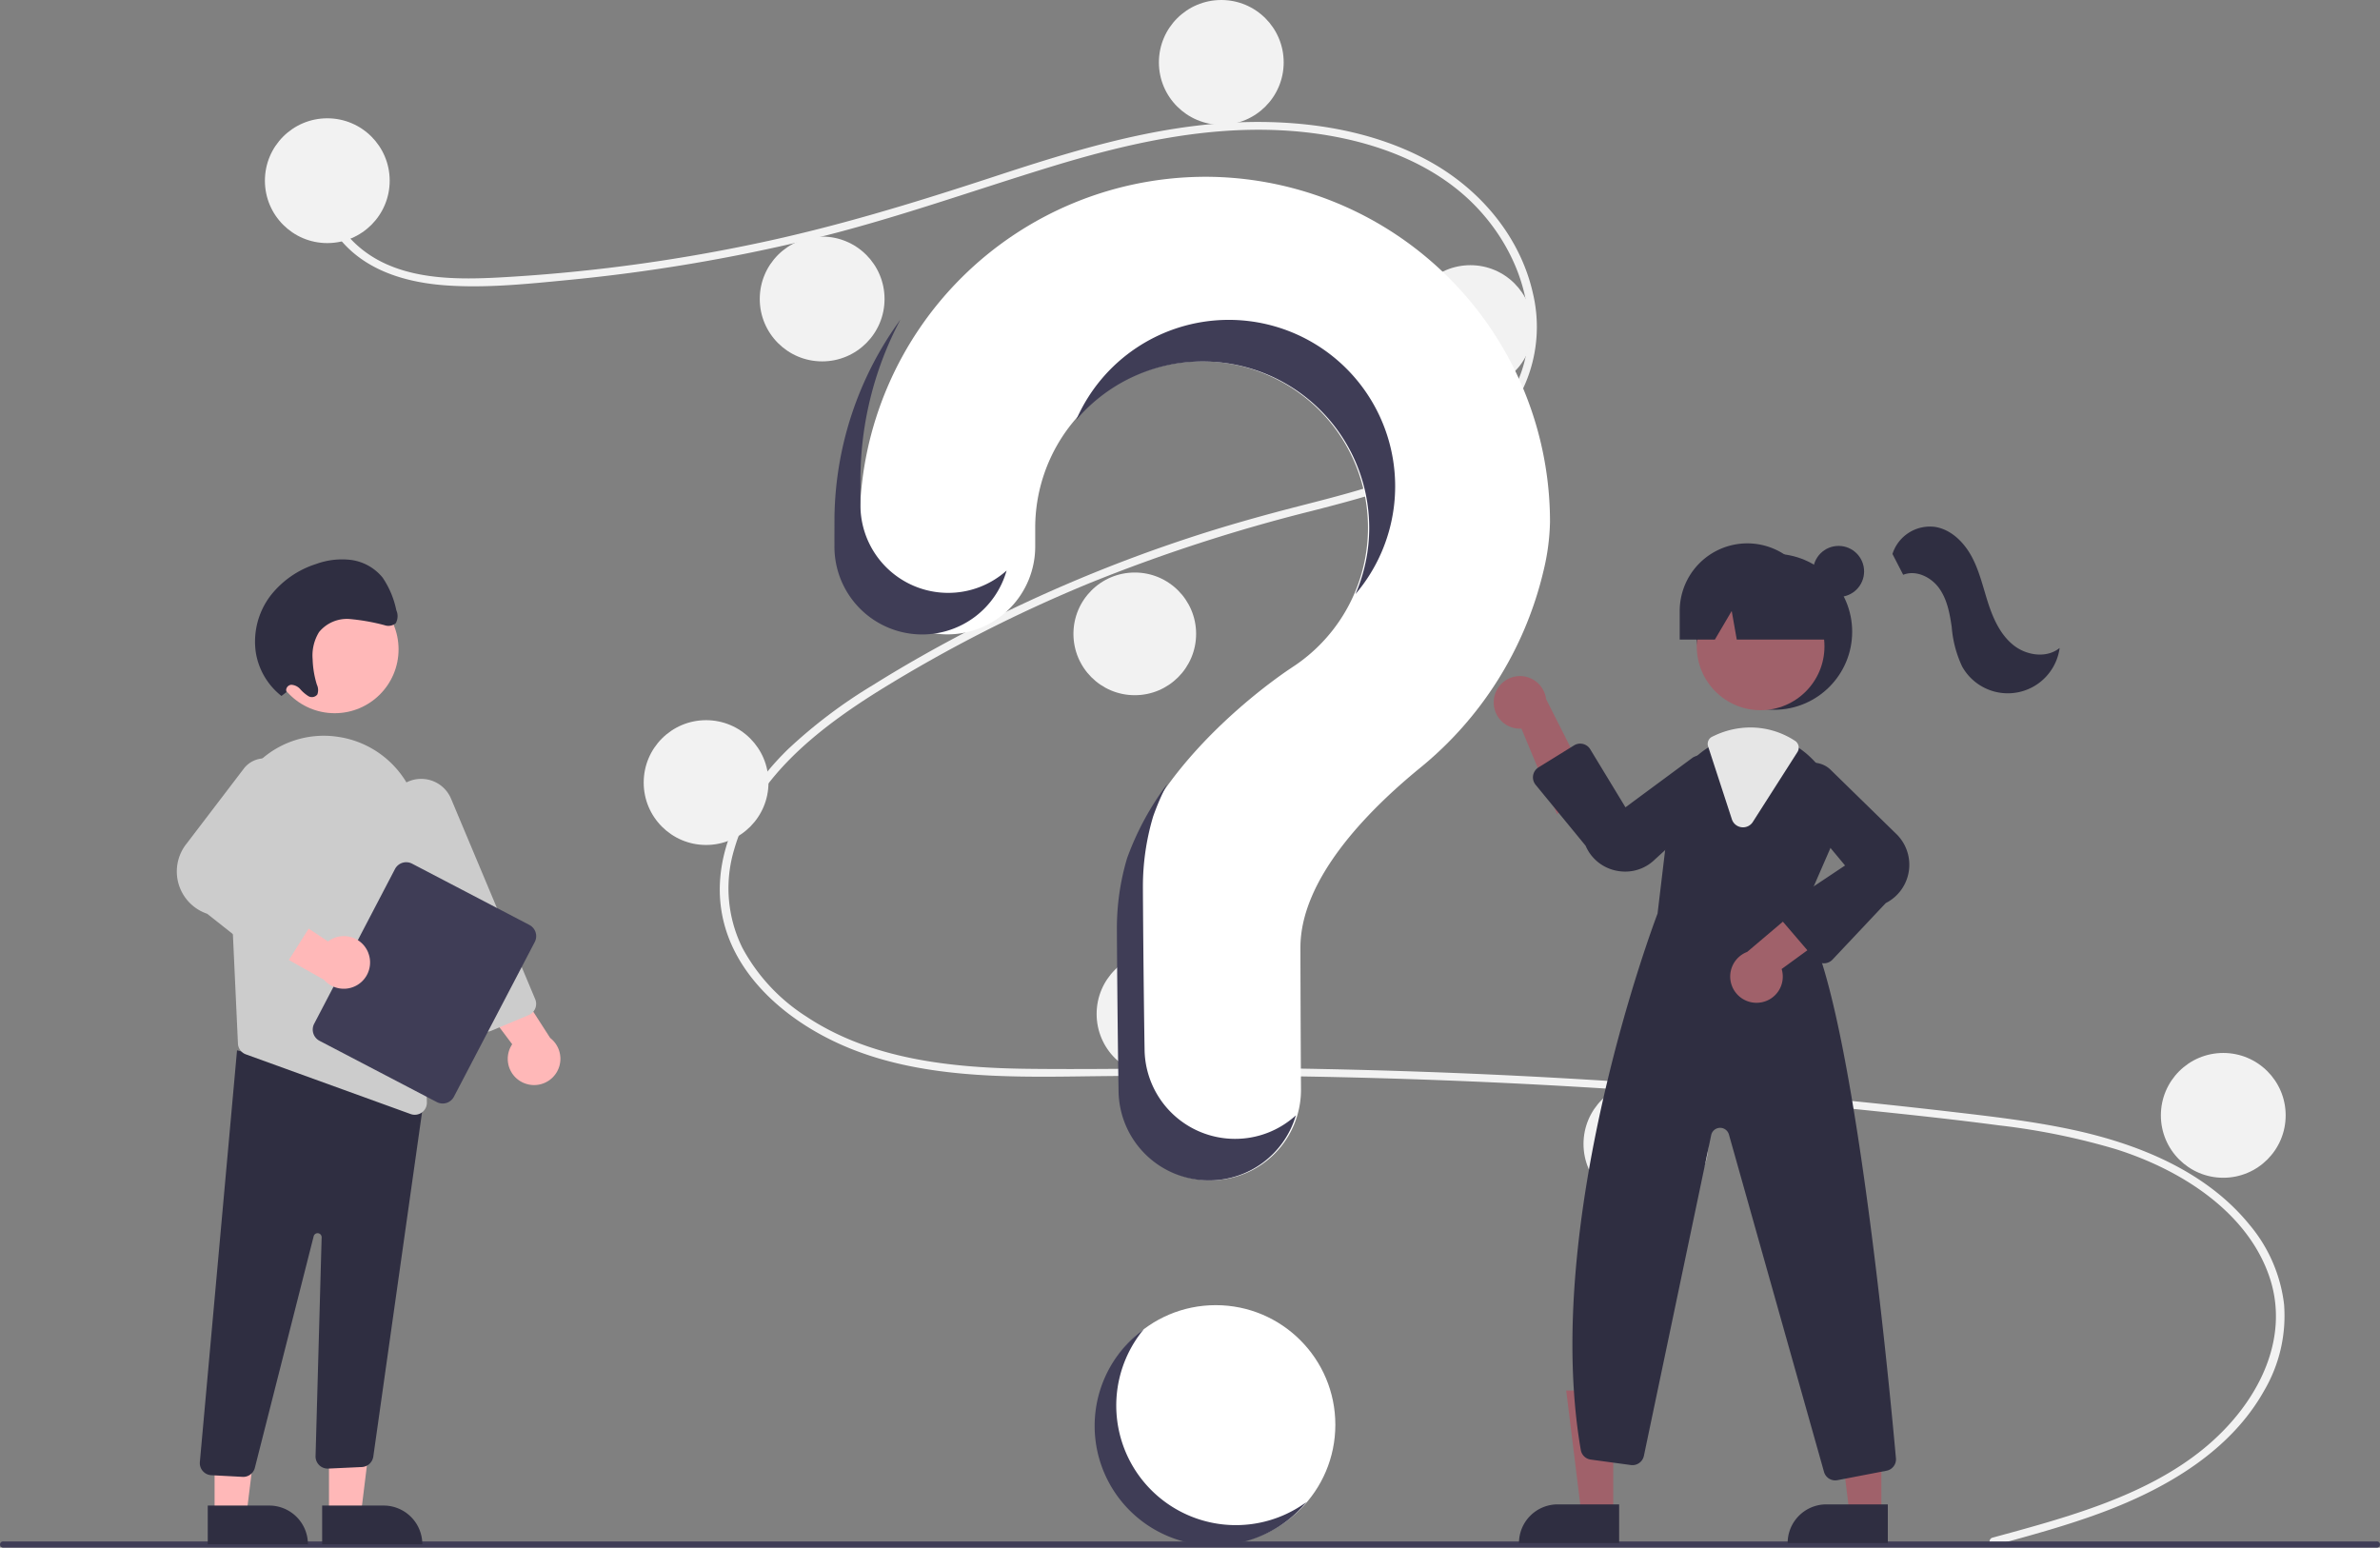 <svg xmlns="http://www.w3.org/2000/svg" width="417.115" height="271.226" viewBox="0 0 417.115 271.226"><rect x="0" y="0" width="417.115" height="271.226" fill="#808080" stroke="none"/><defs><style>.a{fill:#fff;}.b{fill:#f2f2f2;}.c{fill:#3f3d56;}.d{fill:#2f2e41;}.e{fill:#a0616a;}.f{fill:#e6e6e6;}.g{fill:#ffb8b8;}.h{fill:#ccc;}</style></defs><g transform="translate(0)"><ellipse class="a" cx="20.959" cy="20.959" rx="20.959" ry="20.959" transform="translate(192.112 228.732)"/><path class="b" d="M594.2,447.371c12.938-3.521,26.693-7.194,36.954-15.565,9.169-7.481,15.359-18.9,11.561-30.123-3.791-11.2-15.145-18.661-26.868-22.374a120.025,120.025,0,0,0-20.559-4.192c-7.559-1-15.151-1.815-22.74-2.6q-46.091-4.778-92.53-5.837c-15.276-.349-30.549-.34-45.828-.139-13.645.18-28.015.175-40.673-5.081-9.843-4.087-18.777-11.523-21.52-21.294-3.166-11.279,2.674-22.766,11.051-30.934a88.055,88.055,0,0,1,14.9-11.262c5.775-3.615,11.752-6.974,17.858-10.11a261.556,261.556,0,0,1,37.59-15.705c6.408-2.112,12.911-3.934,19.471-5.614,5.539-1.419,11.1-2.84,16.448-4.774,10.349-3.738,20.191-10.07,22.823-20.45,2.494-9.838-1.711-20.518-9.082-27.826-8.528-8.455-21.387-12.162-33.715-12.762-13.84-.673-27.361,2.466-40.37,6.45-13.874,4.249-27.45,9.135-41.617,12.577a306.131,306.131,0,0,1-42.833,7.216c-7.08.683-14.374,1.455-21.5.932-5.969-.438-11.908-2.029-16.307-5.868-3.772-3.292-6.019-7.816-5.246-12.59.14-.867,1.594-.5,1.454.363-.94,5.812,3.419,11.167,8.79,13.91,6.208,3.171,13.763,3.175,20.674,2.812a296.638,296.638,0,0,0,44.5-5.83c14.375-2.976,28.237-7.229,42.083-11.773,13.15-4.316,26.594-8.528,40.643-9.462,12.19-.811,25.013.8,35.633,6.572,9.333,5.074,16.2,13.536,18.383,23.246a25.4,25.4,0,0,1-8.748,25.66c-8.206,6.856-19.457,9.787-29.943,12.486a293.456,293.456,0,0,0-38.91,12.623,252.312,252.312,0,0,0-36.6,18.649c-11.185,6.927-22.222,15.642-25.76,28a23.565,23.565,0,0,0,1.414,17.3,32.623,32.623,0,0,0,11.192,12.037c11.222,7.484,25.366,9.02,38.921,9.173,15.224.172,30.449-.294,45.678-.067q46.555.692,92.919,5.136,11.618,1.114,23.206,2.464c6.949.809,13.921,1.613,20.753,3.05,12.148,2.555,23.968,7.469,31.519,16.8a26.5,26.5,0,0,1,6.006,13.872,25.91,25.91,0,0,1-3.509,15.182c-5.8,10.339-16.658,16.915-28.191,21.235-6.177,2.314-12.585,4.067-18.98,5.808a.69.69,0,1,1-.4-1.318Z" transform="translate(-244.975 -177.898)"/><ellipse class="b" cx="10.935" cy="10.935" rx="10.935" ry="10.935" transform="translate(46.427 20.732)"/><ellipse class="b" cx="10.935" cy="10.935" rx="10.935" ry="10.935" transform="translate(133.154 41.463)"/><ellipse class="b" cx="10.935" cy="10.935" rx="10.935" ry="10.935" transform="translate(203.107)"/><ellipse class="b" cx="10.935" cy="10.935" rx="10.935" ry="10.935" transform="translate(246.765 46.475)"/><ellipse class="b" cx="10.75" cy="10.75" rx="10.75" ry="10.75" transform="translate(188.129 100.336)"/><ellipse class="b" cx="10.935" cy="10.935" rx="10.935" ry="10.935" transform="translate(112.813 126.213)"/><ellipse class="b" cx="10.935" cy="10.935" rx="10.935" ry="10.935" transform="translate(192.192 166.765)"/><ellipse class="b" cx="10.935" cy="10.935" rx="10.935" ry="10.935" transform="translate(277.524 189.547)"/><ellipse class="b" cx="10.935" cy="10.935" rx="10.935" ry="10.935" transform="translate(378.712 184.535)"/><path class="a" d="M532.387,220.371a60.654,60.654,0,0,0-60.043,59.605c0,.3-.006,2.429-.006,5.21a15.377,15.377,0,0,0,15.374,15.376h0a15.386,15.386,0,0,0,15.383-15.4c0-1.9,0-3.2,0-3.285a29.161,29.161,0,1,1,44.89,24.55l.005.006s-21.884,14.088-28.556,33.415h.006a42.83,42.83,0,0,0-1.765,12.2c0,1.7.1,16.549.293,28.6a15.85,15.85,0,0,0,15.852,15.593h0a15.855,15.855,0,0,0,15.854-15.952c-.067-11.04-.1-23.895-.1-24.828,0-11.867,11.448-23.691,20.852-31.4a63.245,63.245,0,0,0,21.751-34.628,39.533,39.533,0,0,0,1.139-8.581,60.486,60.486,0,0,0-60.923-60.485Z" transform="translate(-321.665 -189.386)"/><path class="c" d="M594.19,746.335H178.25a.544.544,0,1,1,0-1.085H594.189a.544.544,0,1,1,0,1.085Z" transform="translate(-177.662 -475.109)"/><ellipse class="d" cx="13.669" cy="13.669" rx="13.669" ry="13.669" transform="translate(297.271 97.05)"/><path class="e" d="M563.163,556.387h-5.586l-2.658-21.546h8.245Z" transform="translate(-280.428 -291.146)"/><path class="d" d="M543.892,578.626h10.773v6.783H537.109a6.783,6.783,0,0,1,6.783-6.783Z" transform="translate(-270.896 -314.98)"/><path class="e" d="M658.164,556.387h-5.586l-2.658-21.546h8.245Z" transform="translate(-328.436 -291.146)"/><path class="d" d="M638.892,578.626h10.773v6.783H632.109A6.783,6.783,0,0,1,638.892,578.626Z" transform="translate(-318.81 -314.98)"/><ellipse class="e" cx="11.191" cy="11.191" rx="11.191" ry="11.191" transform="translate(297.371 102.086)"/><path class="d" d="M768.388,466.621l5.007-11.5a14.3,14.3,0,0,0-3.167-16.221,14.528,14.528,0,0,0-1.4-1.217,14.1,14.1,0,0,0-8.652-2.994,14.663,14.663,0,0,0-6.106,1.358c-.164.073-.324.15-.488.228-.314.15-.624.314-.925.483a14.434,14.434,0,0,0-7.154,10.881l-2.21,18.517c-.556,1.453-20.385,53.943-13.45,94.017a2.035,2.035,0,0,0,1.74,1.672l7.031.957a2.049,2.049,0,0,0,2.283-1.608l11.8-56.231a1.6,1.6,0,0,1,3.1-.1l16.667,59.133a2.037,2.037,0,0,0,1.964,1.495,2.333,2.333,0,0,0,.4-.037l8.589-1.654a2.037,2.037,0,0,0,1.654-2.192C783.8,547.524,777.1,477.023,768.388,466.621Z" transform="translate(-452.792 -306.05)"/><path class="e" d="M706.065,416.518a4.582,4.582,0,0,0,4.827,5.1l6.255,15.033,4.732-7.014-6.666-13.2a4.607,4.607,0,0,0-9.149.077Z" transform="translate(-444.249 -293.928)"/><path class="e" d="M794,515.969a4.582,4.582,0,0,0,3.839-5.884L811,500.5l-7.924-2.967-11.283,9.558A4.607,4.607,0,0,0,794,515.969Z" transform="translate(-485.59 -340.262)"/><path class="d" d="M733.777,460.817a7.767,7.767,0,0,1-1.5-.148,7.429,7.429,0,0,1-5.444-4.381L718.066,445.6a2.051,2.051,0,0,1,.506-3.044l6.235-3.86a2.051,2.051,0,0,1,2.832.679l6.177,10.176,11.829-8.742A4.429,4.429,0,0,1,750.8,447.9l-11.807,10.77A7.406,7.406,0,0,1,733.777,460.817Z" transform="translate(-448.939 -308.067)"/><path class="d" d="M814.18,480.881h-.048a2.054,2.054,0,0,1-1.508-.715l-5.544-6.467a2.05,2.05,0,0,1,.419-3.04l10.38-6.92-9.4-11.306a4.429,4.429,0,0,1,6.783-5.551l11.429,11.169a7.529,7.529,0,0,1-1.675,12.275l-9.341,9.912a2.054,2.054,0,0,1-1.492.644Z" transform="translate(-494.519 -312.06)"/><path class="f" d="M787.911,449.681a2.1,2.1,0,0,1-.266-.017,2.032,2.032,0,0,1-1.691-1.4l-4.166-12.771a1.4,1.4,0,0,1,.726-1.7l.135-.064c.122-.058.244-.116.368-.171a14.842,14.842,0,0,1,6.2-1.377,14.273,14.273,0,0,1,7.819,2.35,1.426,1.426,0,0,1,.411,1.957l-7.814,12.242A2.03,2.03,0,0,1,787.911,449.681Z" transform="translate(-482.43 -304.69)"/><ellipse class="d" cx="4.473" cy="4.473" rx="4.473" ry="4.473" transform="translate(317.754 95.671)"/><path class="d" d="M781.958,361.365h0a11.847,11.847,0,0,0-11.847,11.847v5.012h6.165l2.948-5.012.885,5.012h18.708l-5.012-5.012a11.847,11.847,0,0,0-11.847-11.847Z" transform="translate(-475.727 -266.138)"/><path class="d" d="M834.809,359.7a6.9,6.9,0,0,1,7.509-4.737c2.85.477,5.1,2.768,6.447,5.327s1.963,5.423,2.866,8.169,2.183,5.506,4.462,7.283,5.776,2.259,8.015.431a9.167,9.167,0,0,1-17.076,3.272,19.829,19.829,0,0,1-1.836-6.949c-.35-2.385-.805-4.853-2.215-6.807s-4.05-3.232-6.29-2.341Z" transform="translate(-503.14 -262.616)"/><path class="c" d="M491.8,323.2h0a15.377,15.377,0,0,1-15.375-15.374c0-2.783,0-4.909.006-5.212a59.92,59.92,0,0,1,7-27.3,60.055,60.055,0,0,0-11.555,34.587c0,.3-.006,2.429-.006,5.21a15.377,15.377,0,0,0,15.374,15.376h0a15.388,15.388,0,0,0,14.8-11.2A15.32,15.32,0,0,1,491.8,323.2Z" transform="translate(-325.627 -219.298)"/><path class="c" d="M578.235,282.728a29.163,29.163,0,0,1,25.361,40.74,29.16,29.16,0,1,0-48.948-30.521A29.1,29.1,0,0,1,578.235,282.728Z" transform="translate(-366.041 -219.345)"/><path class="c" d="M592.065,516.118h0a15.851,15.851,0,0,1-15.852-15.6c-.193-12.051-.293-26.9-.293-28.6a42.835,42.835,0,0,1,1.765-12.2h-.006a43.306,43.306,0,0,1,2.5-5.787,50.146,50.146,0,0,0-7.06,13.077h.006a42.832,42.832,0,0,0-1.765,12.2c0,1.7.1,16.55.293,28.6a15.85,15.85,0,0,0,15.852,15.593h0A15.857,15.857,0,0,0,602.727,512,15.793,15.793,0,0,1,592.065,516.118Z" transform="translate(-375.615 -316.53)"/><path class="g" d="M126.539,556.843h5.586l2.658-21.546h-8.245Z" transform="translate(-68.882 -291.393)"/><path class="d" d="M0,0H17.556V6.783H6.783A6.783,6.783,0,0,1,0,0Z" transform="translate(74.015 270.636) rotate(179.997)"/><path class="g" d="M82.539,556.843h5.586L90.783,535.3H82.538Z" transform="translate(-44.93 -291.393)"/><path class="d" d="M0,0H17.556V6.783H6.783A6.783,6.783,0,0,1,0,0Z" transform="translate(53.967 270.636) rotate(179.997)"/><path class="d" d="M261.988,631.1l-5.456-.287a2.13,2.13,0,0,1-2.013-2.263l6.521-72.2,30.032,8.1,2.893-.789-9.048,63.919a2.14,2.14,0,0,1-1.986,1.8l-5.882.274a2.13,2.13,0,0,1-2.247-2.185l1.066-38.363a.71.71,0,0,0-1.4-.164l-10.278,40.466a2.117,2.117,0,0,1-2.082,1.7C262.065,631.105,262.027,631.1,261.988,631.1Z" transform="translate(-219.497 -372.279)"/><ellipse class="g" cx="11.191" cy="11.191" rx="11.191" ry="11.191" transform="translate(47.469 102.609)"/><path class="h" d="M265.488,453.1l1.23,26.549.445,9.659a2.115,2.115,0,0,0,1.4,1.9l28.858,10.454a2.039,2.039,0,0,0,.729.128,2.116,2.116,0,0,0,2.125-2.182l-1.183-47.736a16.827,16.827,0,0,0-14.008-16.256c-.279-.043-.563-.085-.847-.123a16.517,16.517,0,0,0-13.289,4.3,16.966,16.966,0,0,0-5.461,13.3Z" transform="translate(-225.461 -306.425)"/><path class="g" d="M351.241,544.785a4.585,4.585,0,0,1-2.446-6.938l-9.786-13.013,8.445-.523,8,12.438a4.607,4.607,0,0,1-4.211,8.036Z" transform="translate(-259.027 -354.839)"/><path class="h" d="M331.225,496.1a2.116,2.116,0,0,1-1.158-1.147l-14.744-35.127a5.679,5.679,0,1,1,10.473-4.4l14.744,35.128a2.132,2.132,0,0,1-1.139,2.788l-6.545,2.747a2.115,2.115,0,0,1-1.63.008Z" transform="translate(-246.743 -315.447)"/><path class="c" d="M298.207,512.313,312.368,485.2a2.223,2.223,0,0,1,3-.94l20.555,10.735a2.223,2.223,0,0,1,.94,3L322.7,525.1a2.223,2.223,0,0,1-3,.94l-20.555-10.735A2.223,2.223,0,0,1,298.207,512.313Z" transform="translate(-243.145 -332.899)"/><path class="g" d="M294.666,505.762a4.585,4.585,0,0,0-7.07-2.032l-13.568-9L274,503.19l12.888,7.25a4.607,4.607,0,0,0,7.773-4.678Z" transform="translate(-230.107 -338.736)"/><path class="h" d="M262.084,480.074,251,471.29a7.82,7.82,0,0,1-3.565-12.364l10.068-13.2a4.6,4.6,0,0,1,7.8,4.686l-7.966,13.031L269.045,469a2.13,2.13,0,0,1,.888,3.062l-4.726,7.479a2.133,2.133,0,0,1-1.443.962l-.035.006A2.139,2.139,0,0,1,262.084,480.074Z" transform="translate(-214.68 -311.145)"/><path class="d" d="M281.272,390.789a.973.973,0,0,1,.846-1.285,2.247,2.247,0,0,1,1.584.781,6.3,6.3,0,0,0,1.4,1.2,1.2,1.2,0,0,0,1.584-.286,2.2,2.2,0,0,0-.084-1.71,16.814,16.814,0,0,1-.743-4.452,7.838,7.838,0,0,1,1.121-4.761,6.3,6.3,0,0,1,5.4-2.295,36.267,36.267,0,0,1,6.063,1.074,2.037,2.037,0,0,0,1.983-.333,2.556,2.556,0,0,0,.1-2.28,15.836,15.836,0,0,0-2.4-5.719,8.611,8.611,0,0,0-5.5-3.094,13.187,13.187,0,0,0-6.134.7,16.447,16.447,0,0,0-8.057,5.613,13.321,13.321,0,0,0-2.542,9.842,12.151,12.151,0,0,0,4.5,7.68Z" transform="translate(-231.068 -269.495)"/><path class="c" d="M579.353,696.233a20.957,20.957,0,0,1-7.778-32.573,20.958,20.958,0,1,0,28.509,30.284A20.945,20.945,0,0,1,579.353,696.233Z" transform="translate(-371.131 -430.695)"/></g></svg>